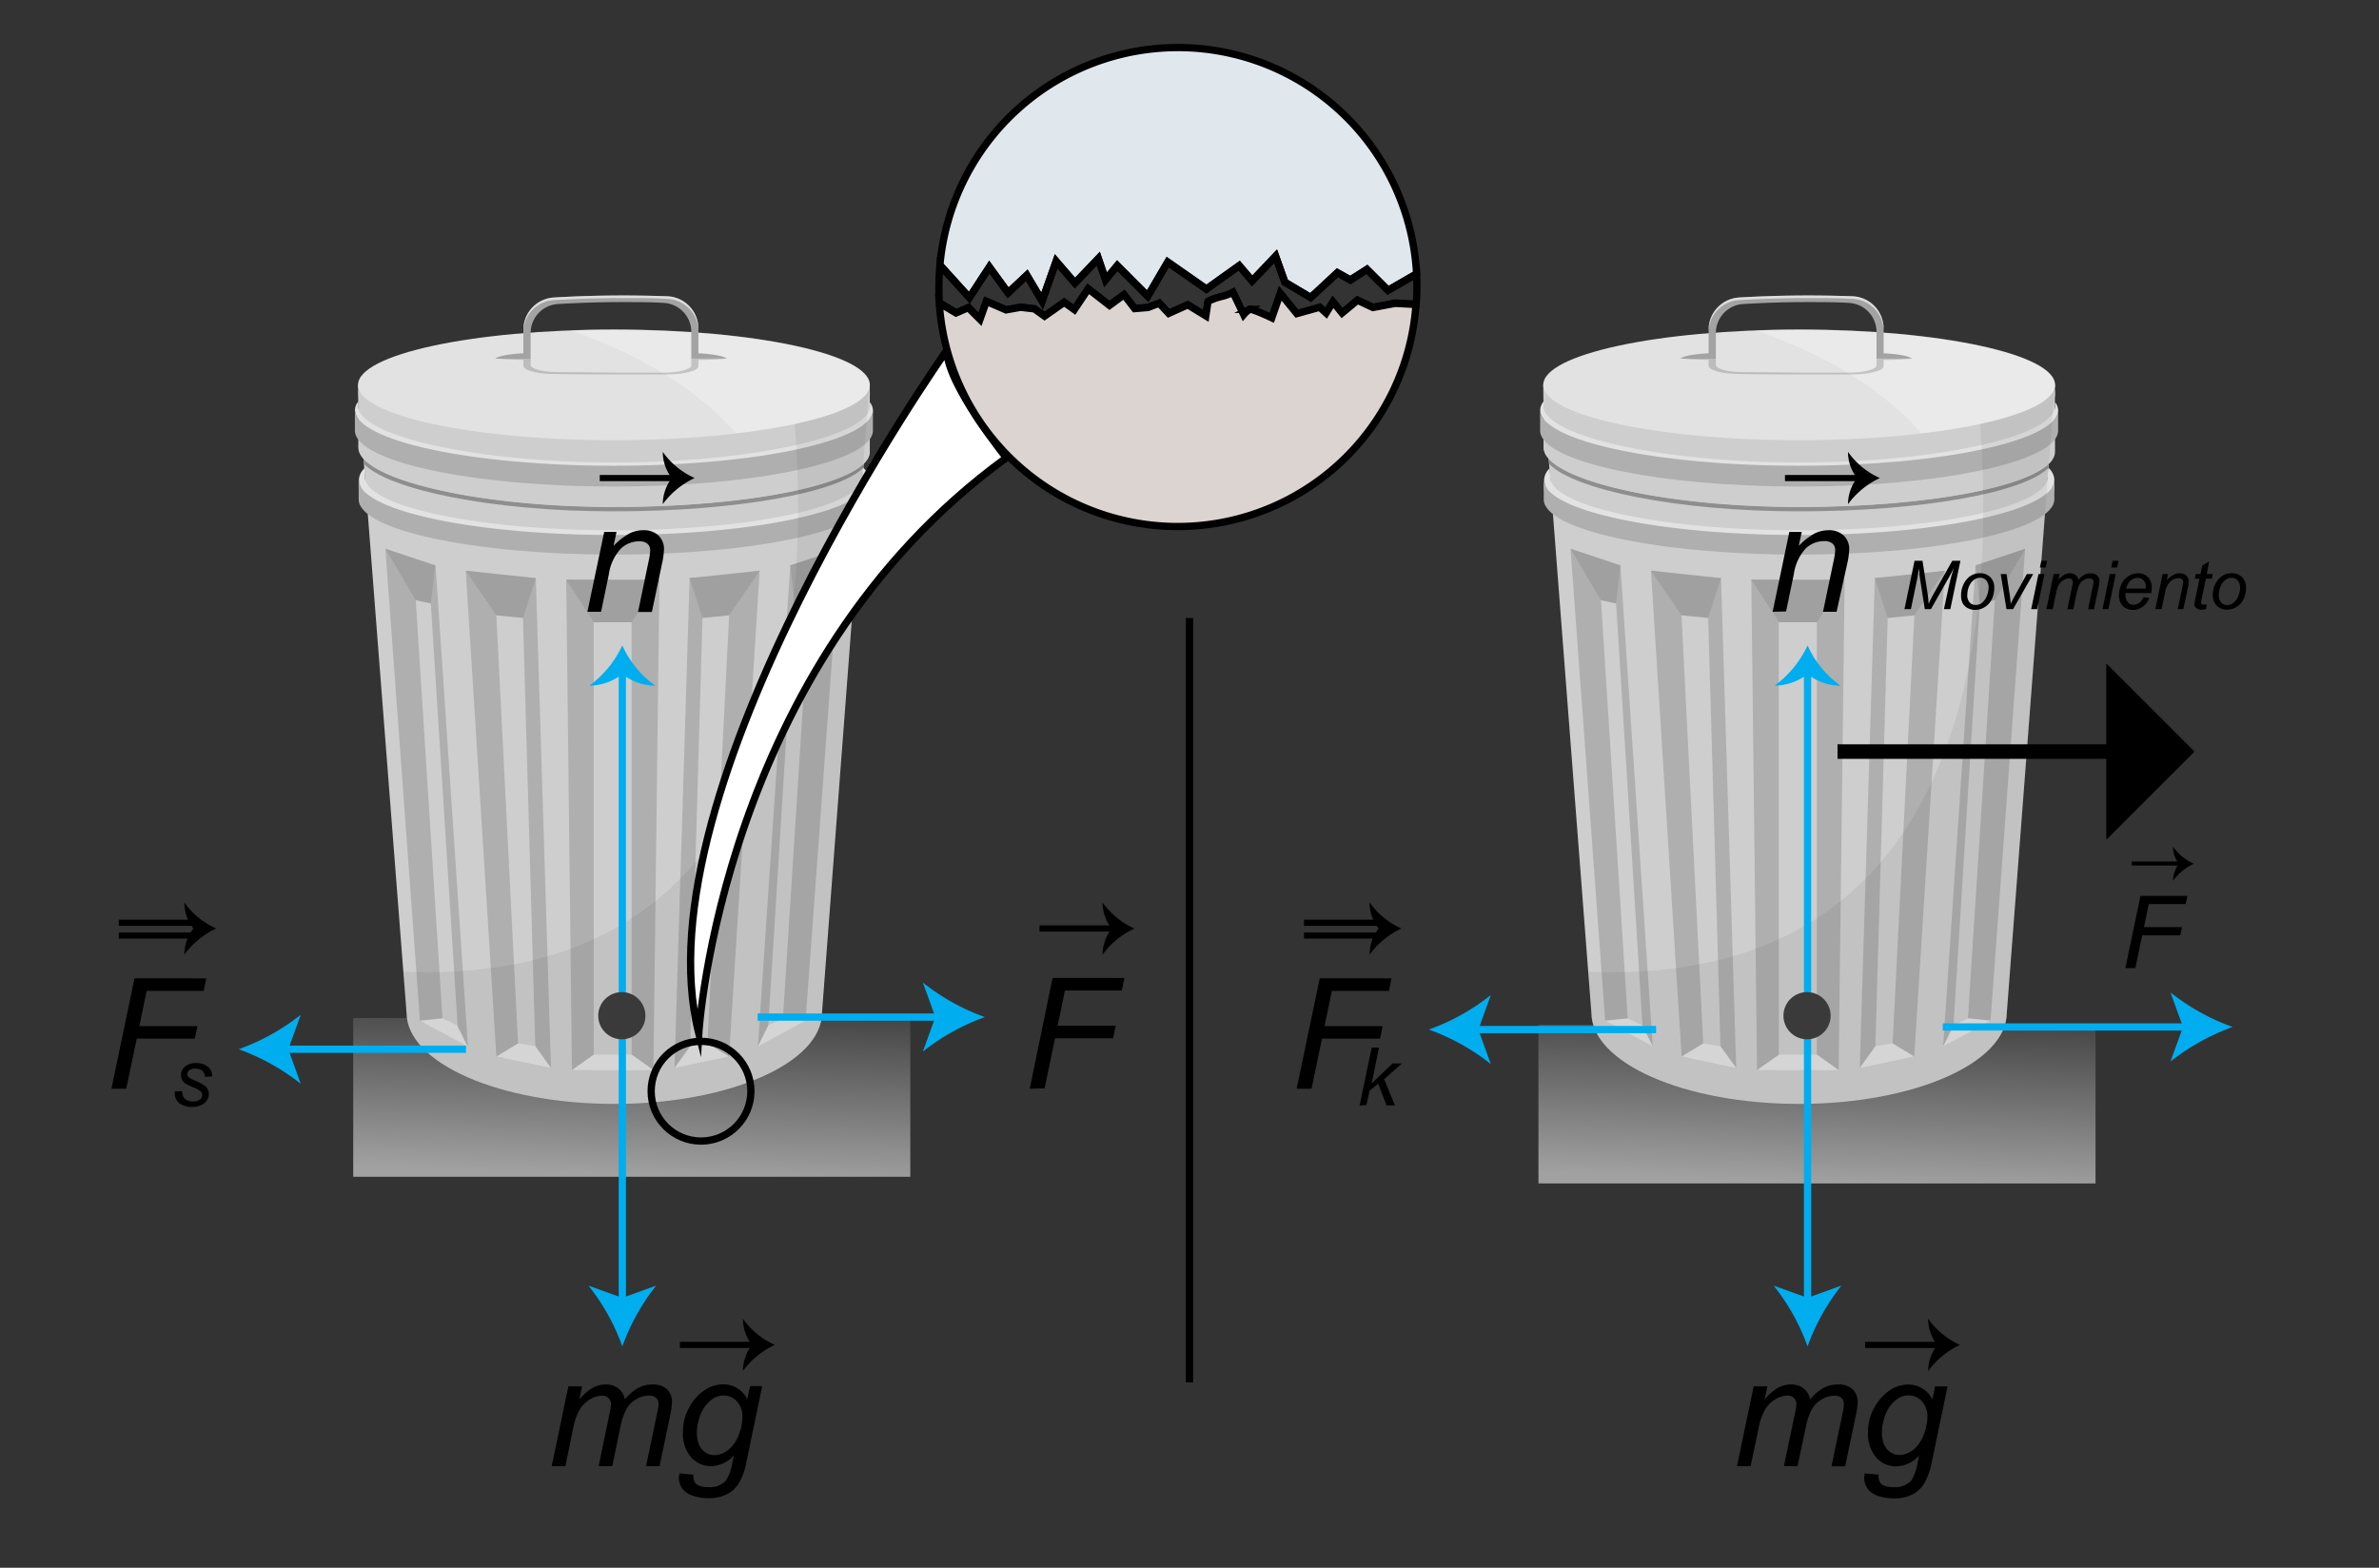 <svg id="Capa_1" data-name="Capa 1" xmlns="http://www.w3.org/2000/svg" xmlns:xlink="http://www.w3.org/1999/xlink" viewBox="0 0 327.72 216"><rect x="0" y="0" width="327.72" height="216" fill="#333333" stroke="none"/><defs><linearGradient id="Degradado_sin_nombre" x1="86.64" y1="161.92" x2="87.89" y2="127.4" gradientUnits="userSpaceOnUse"><stop offset="0" stop-color="#fff"/><stop offset="1"/></linearGradient><linearGradient id="Degradado_sin_nombre-2" x1="249.91" y1="162.84" x2="251.16" y2="128.31" xlink:href="#Degradado_sin_nombre"/></defs><rect x="48.66" y="140.26" width="76.74" height="21.87" style="opacity:0.54;fill:url(#Degradado_sin_nombre)"/><path d="M49.35,53.88,56,139.52c0,6.94,12.81,12.57,28.61,12.57s28.62-5.63,28.62-12.57l6.51-85.64Z" style="fill:#cecece"/><path d="M108.87,77.89l-4.46,66.26a4.67,4.67,0,0,1,1.31-1.06l4.08-65.4Z" style="fill:#afafaf"/><path d="M111.89,77.18l-4.13,64.63c1.3-.79,2-.6,3.21-1.19l4.76-65A28.66,28.66,0,0,1,111.89,77.18Z" style="fill:#afafaf"/><path d="M95,79.65l-2.08,67.49a8,8,0,0,1,2.09-.78l1.92-66.85Z" style="fill:#afafaf"/><path d="M104.65,78.63c-1.25.19-2.56.36-3.92.52l-3.38,66.59c1.08-.24,2.09.12,3.08-.18Z" style="fill:#afafaf"/><path d="M78,79.86l.79,67.57a12.08,12.08,0,0,1,3-.31V80C80.51,80,79.23,79.91,78,79.86Z" style="fill:#afafaf"/><path d="M90.84,79.87c-1.26,0-2.54.08-3.83.1v67.24a15.54,15.54,0,0,1,3,.24Z" style="fill:#afafaf"/><polygon points="92.92 147.13 100.43 145.56 97.45 143.76 95.08 144.14 92.92 147.13" style="fill:#e2e2e2"/><polygon points="104.41 144.16 105.83 141.28 107.86 140.3 110.97 140.62 104.41 144.16" style="fill:#e2e2e2"/><polygon points="78.77 147.43 81.81 145.29 87.01 145.29 90.04 147.45 78.77 147.43" style="fill:#e2e2e2"/><path d="M60,77.89l4.46,66.26a4.67,4.67,0,0,0-1.31-1.06L59,77.69Z" style="fill:#afafaf"/><path d="M56.92,77.18l4.13,64.63c-1.29-.79-2-.6-3.2-1.19l-4.76-65A28.49,28.49,0,0,0,56.92,77.18Z" style="fill:#afafaf"/><path d="M73.81,79.65l2.09,67.49a8,8,0,0,0-2.1-.78L71.88,79.51Z" style="fill:#afafaf"/><path d="M64.16,78.63c1.25.19,2.56.36,3.93.52l3.37,66.59c-1.08-.24-2.09.12-3.08-.18Z" style="fill:#afafaf"/><polygon points="75.9 147.13 68.38 145.56 71.36 143.76 73.74 144.14 75.9 147.13" style="fill:#e2e2e2"/><polygon points="64.41 144.16 62.98 141.28 60.95 140.3 57.85 140.62 64.41 144.16" style="fill:#e2e2e2"/><polygon points="95 79.65 96.77 85.14 100.44 84.78 104.65 78.63 95 79.65" style="fill:#a0a0a0"/><polygon points="108.87 77.89 109.46 83.14 111.54 82.7 115.73 75.6 108.87 77.89" style="fill:#a0a0a0"/><polygon points="77.98 79.86 81.81 85.73 87.01 85.73 90.83 79.87 77.98 79.86" style="fill:#a0a0a0"/><polygon points="73.81 79.65 72.05 85.14 68.37 84.78 64.16 78.63 73.81 79.65" style="fill:#a0a0a0"/><polygon points="59.95 77.89 59.36 83.14 57.27 82.7 53.09 75.6 59.95 77.89" style="fill:#a0a0a0"/><path d="M84.58,73.71c-19.42,0-35.17-3.4-35.17-7.59v1.07c0,4.19,15.74,7.6,35.17,7.6s35.17-3.41,35.17-7.6v-.91C119.34,70.4,103.75,73.71,84.58,73.71Z" style="fill:#a3cec6"/><path d="M119.75,66h0c0,4.2-15.75,7.6-35.17,7.6S49.41,70.16,49.41,66v2.81c0,4.2,15.74,7.6,35.17,7.6s35.17-3.4,35.17-7.6V66Z" style="fill:#afafaf"/><path d="M118.89,64.43l-.1,1.27h0a1.93,1.93,0,0,1,0,.24c-.58,4-15.75,7.12-34.2,7.12s-33.71-3.17-34.3-7.12a1.94,1.94,0,0,1,0-.24l-.09-1.17a2.29,2.29,0,0,0-.76,1.59,2.52,2.52,0,0,0,1,1.83c3.79,3.31,17.64,5.76,34.14,5.76s30.09-2.41,34-5.67a2.61,2.61,0,0,0,1.14-1.92A2.38,2.38,0,0,0,118.89,64.43Z" style="fill:#e2e2e2"/><path d="M99.87,150.93l-.84.19Z" style="fill:#789d97"/><path d="M99.92,150.91l0,0Z" style="fill:#a3cec6"/><polygon points="49.41 66.12 49.41 66.12 49.41 66.12 49.41 66.12" style="fill:#6e8e88"/><path d="M49.29,55.94a1.53,1.53,0,0,0,0,.3v-.56A2.28,2.28,0,0,0,49.29,55.94Z" style="fill:none"/><path d="M49.33,55.94a1.53,1.53,0,0,0,0,.3v-.56A2.28,2.28,0,0,0,49.33,55.94Z" style="fill:none"/><ellipse cx="84.62" cy="54.26" rx="35.21" ry="8.03" style="fill:#a3cec6"/><ellipse cx="84.62" cy="54.1" rx="34.05" ry="7.36" style="fill:#6e8e88"/><ellipse cx="84.62" cy="58.96" rx="25.6" ry="2.51" style="fill:#5c7772"/><path d="M118.79,65.7h0v.24A1.93,1.93,0,0,0,118.79,65.7Z" style="fill:none"/><path d="M50.28,65.94l0-.24A1.94,1.94,0,0,0,50.28,65.94Z" style="fill:none"/><path d="M119.78,56v0Z" style="fill:none"/><path d="M84.54,65c-16.66,0-31.16-2.78-34.81-6.22l.4,5.14c3.43,3.54,17.53,6.53,34.4,6.53s30.83-2.54,34.35-5.95l.43-5.65C115.63,62.31,101.16,65,84.54,65Z" style="fill:#8e8e8e"/><path d="M119.82,53H49.32l.09,8.27a1.64,1.64,0,0,0,0,.38c0,4.21,15.76,8.18,35.2,8.18s35.2-3.41,35.2-7.61h0Z" style="fill:#cecece"/><path d="M119.82,56v0Z" style="fill:none"/><path d="M84.57,64.41c-17.35,0-32.36-3-35.2-6.65l0,3.54a1.64,1.64,0,0,0,0,.38c0,4.21,15.76,8.18,35.2,8.18s35.25-3.41,35.25-7.61v-4.5C117.1,61.41,102,64.41,84.57,64.41Z" style="fill:#cecece"/><path d="M119.82,55.41V56c-.07,4.1-16.23,7.72-35.25,7.72-18.58,0-34.45-3.5-35.21-7.5v-.9a1.89,1.89,0,0,0-.46,1.18,2.06,2.06,0,0,0,.48,1.24c2.84,3.64,17.85,6.65,35.2,6.65s32.53-3,35.25-6.66a2,2,0,0,0,.43-1.18A1.94,1.94,0,0,0,119.82,55.41Z" style="fill:#e2e2e2"/><path d="M120.25,56.46h0c0,4.26-16,7.71-35.68,7.71s-35.68-3.45-35.68-7.71v2.86c0,4.25,16,7.71,35.68,7.71s35.68-3.46,35.68-7.71V56.46Z" style="fill:#afafaf"/><path d="M72.1,48.67c-1.24.07-3.26.25-3.87.73h.88a18.36,18.36,0,0,1,3-.37Z" style="fill:#5c7772"/><path d="M99.19,49.4h.89c-.61-.48-2.64-.66-3.87-.73V49A17.09,17.09,0,0,1,99.19,49.4Z" style="fill:#5c7772"/><polygon points="73.09 49.4 73.1 49.4 73.09 48.63 73.09 48.99 73.09 49.4" style="fill:#5c7772"/><polygon points="95.22 48.63 95.21 49.4 95.21 49.4 95.22 48.98 95.22 48.63" style="fill:#5c7772"/><path d="M109.08,53.88c2.75,26.21,2.16,82.24-53.56,80l.43,5.63c0,6.94,12.81,12.57,28.61,12.57s28.62-5.63,28.62-12.57l6.51-85.64Z" style="opacity:0.06"/><ellipse cx="84.57" cy="53.03" rx="35.25" ry="7.62" style="fill:#e2e2e2"/><path d="M119.82,53c0-4.21-15.78-7.62-35.25-7.62q-3.1,0-6.08.12c7.09,2.41,16.27,6.68,22.91,14.19C112.37,58.43,119.82,55.92,119.82,53Z" style="fill:#fff;opacity:0.28"/><path d="M96.21,48.67v-3.4a4.46,4.46,0,0,0-4.29-4.45c-2-.07-4-.11-6.07-.11-3.32,0-6.53.1-9.57.28a4.46,4.46,0,0,0-4.18,4.45v3.23c-1.24.07-3.26.25-3.87.73H73.1V45.89a4,4,0,0,1,3.74-4c2.82-.17,5.8-.27,8.88-.27,1.93,0,3.83,0,5.67.11a4,4,0,0,1,3.84,4V49.4h4.87C99.47,48.92,97.44,48.74,96.21,48.67Z" style="fill:#a3a3a3"/><path d="M76.28,41.35c3-.18,6.25-.28,9.57-.28,2.07,0,4.1,0,6.07.11a4.46,4.46,0,0,1,4.29,4.45v-.36a4.46,4.46,0,0,0-4.29-4.45c-2-.07-4-.11-6.07-.11-3.32,0-6.53.1-9.57.28a4.46,4.46,0,0,0-4.18,4.45v.36A4.45,4.45,0,0,1,76.28,41.35Z" style="fill:#fff;opacity:0.63"/><path d="M96.21,49.59v.86c0,.61-1.9,1.11-4.29,1.14l-6.07,0c-3.32,0-6.53,0-9.57-.07-2.35,0-4.18-.53-4.18-1.13v-.82a37.73,37.73,0,0,1-3.87-.19H73.1v.89c0,.54,1.64,1,3.74,1,2.82,0,5.8.07,8.88.07,1.93,0,3.83,0,5.67,0,2.14,0,3.84-.47,3.84-1V49.4h4.87A37.89,37.89,0,0,1,96.21,49.59Z" style="opacity:0.17"/><circle cx="96.57" cy="150.34" r="6.87" style="fill:none;stroke:#000;stroke-miterlimit:10"/><path d="M96.26,142.4s3-50.74,42.37-79.33c0,0-8.2-10.11-8.2-14.82C130.43,48.25,87.72,108.57,96.26,142.4Z" style="fill:#fff;stroke:#000;stroke-miterlimit:10"/><path d="M136.29,36.78l2.58,3.55,2.58-2.42,2.11,3.55L145.49,36,148.08,39l3.23-3.39,1,2.91,1.61-1.94,4.2,4.2,2.75-4.69,5.33,3.72,4.52-3.23,1.78,2.1,3.23-3.4L177,38.88l3.56,2.1,3.71-3.39,1.78,1,2.26-1.46L191.21,40l3.93-2.27a32.92,32.92,0,0,0-65.66-1.22L133.54,41Z" style="fill:#e1e8ed;stroke:#000;stroke-miterlimit:10"/><path d="M195.14,37.74,191.21,40,188.3,37.1,186,38.56l-1.78-1L180.55,41,177,38.88l-1.29-3.56-3.23,3.4-1.78-2.1-4.52,3.23-5.33-3.72-2.75,4.69-4.2-4.2-1.61,1.94-1-2.91L148.08,39,145.49,36l-1.93,5.49-2.11-3.55-2.58,2.42-2.58-3.55L133.54,41l-4.06-4.46c-.09,1-.14,2-.14,3,0,.73,0,1.46.08,2.18l2.31,1.37,1.69-.73L135,44l.88-2.49,2.71,1.17,2-.36,1.91.22,1.39,1,2.71-1.9,1.4,1,1.9-2.86,2.93,2.28,2-1.47,1.47,1.91,1.83-.15,1.54-.59,1.32,1.4L163.62,42l2.49,1.54.3-2a9,9,0,0,1,1.83-.66,6.91,6.91,0,0,0,1.61-.59l1.47,3.08a4.41,4.41,0,0,1,.8-.73c.3-.15,3.08,1.17,3.08,1.17l1.17-3.37,2.28,2.79,3.15-.88.88.8.95-1.54,1.25,1.54L187,41.34l2.13,1,3.08-.59,2.88.15c.06-.79.1-1.58.1-2.38C195.19,38.94,195.17,38.34,195.14,37.74Z" style="fill:none;stroke:#000;stroke-miterlimit:10"/><path d="M189.13,42.37l-2.13-1-2.12,1.76-1.25-1.54-.95,1.54-.88-.8-3.15.88-2.28-2.79-1.17,3.37s-2.78-1.32-3.08-1.17a4.41,4.41,0,0,0-.8.73l-1.47-3.08a6.91,6.91,0,0,1-1.61.59,9,9,0,0,0-1.83.66l-.3,2L163.62,42,161,43.18l-1.32-1.4-1.54.59-1.83.15-1.47-1.91-2,1.47-2.93-2.28L148,42.66l-1.4-1-2.71,1.9-1.39-1-1.91-.22-2,.36-2.71-1.17L135,44l-1.61-1.61-1.69.73-2.31-1.37a32.91,32.91,0,0,0,65.67.2l-2.88-.15Z" style="fill:#dbd4d1;stroke:#000;stroke-miterlimit:10"/><line x1="85.73" y1="92.48" x2="85.73" y2="179.59" style="fill:none;stroke:#00aeef;stroke-miterlimit:10"/><path d="M85.73,92.88a7.36,7.36,0,0,0,4.55,1.59,13.6,13.6,0,0,1-4.55-5.55,14.44,14.44,0,0,1-4.54,5.55A7.65,7.65,0,0,0,85.73,92.88Z" style="fill:#00aeef"/><path d="M85.73,185.5a29.46,29.46,0,0,0-4.66-8.37l4.66,1.68,4.66-1.68A29.7,29.7,0,0,0,85.73,185.5Z" style="fill:#00aeef"/><line x1="104.37" y1="140.13" x2="129.64" y2="140.13" style="fill:none;stroke:#00aeef;stroke-miterlimit:10"/><path d="M135.67,140.13a30.12,30.12,0,0,0-8.54,4.75l1.72-4.75-1.72-4.76A29.91,29.91,0,0,0,135.67,140.13Z" style="fill:#00aeef"/><line x1="64.19" y1="144.56" x2="38.91" y2="144.56" style="fill:none;stroke:#00aeef;stroke-miterlimit:10"/><path d="M32.88,144.56a30.31,30.31,0,0,0,8.55-4.75l-1.72,4.75,1.72,4.76A30.34,30.34,0,0,0,32.88,144.56Z" style="fill:#00aeef"/><circle cx="85.66" cy="139.94" r="3.25" style="fill:#3a3a3a"/><rect x="143.2" y="127.5" width="10.25" height="0.85"/><path d="M153.14,127.93a5.84,5.84,0,0,1-1.26-3.6,10.88,10.88,0,0,0,4.4,3.6,11.29,11.29,0,0,0-4.4,3.6A6,6,0,0,1,153.14,127.93Z"/><path d="M141.85,150,145,134.74h9.9l-.37,1.73H146.7l-1,4.85h8l-.36,1.73h-8l-1.44,6.9Z"/><rect x="16.36" y="128.47" width="10.25" height="0.85"/><rect x="16.36" y="126.71" width="10.25" height="0.85"/><path d="M26.64,127.93a5.83,5.83,0,0,1-1.25-3.6,10.85,10.85,0,0,0,4.39,3.6,11.34,11.34,0,0,0-4.39,3.6A6,6,0,0,1,26.64,127.93Z"/><path d="M15.35,150l3.18-15.21h9.89l-.36,1.73H20.2l-1,4.85h8l-.36,1.73h-8L17.39,150Z"/><rect x="82.62" y="65.44" width="10.25" height="0.85"/><path d="M92.55,65.86a5.81,5.81,0,0,1-1.25-3.6,10.69,10.69,0,0,0,4.39,3.6,11.51,11.51,0,0,0-4.39,3.6A6,6,0,0,1,92.55,65.86Z"/><path d="M80.92,84.29l2.31-11h1.7l-.41,1.92a9.32,9.32,0,0,1,2.08-1.65,4.16,4.16,0,0,1,2-.51,2.94,2.94,0,0,1,2.1.72,2.56,2.56,0,0,1,.77,1.94,10.81,10.81,0,0,1-.27,1.93l-1.4,6.68H87.89l1.46-7a8.59,8.59,0,0,0,.22-1.5,1.17,1.17,0,0,0-.38-.9,1.63,1.63,0,0,0-1.1-.34,3.68,3.68,0,0,0-2.56,1,6.54,6.54,0,0,0-1.66,3.56L82.8,84.29Z"/><rect x="93.66" y="184.87" width="10.25" height="0.85"/><path d="M103.59,185.29a5.85,5.85,0,0,1-1.25-3.6,10.69,10.69,0,0,0,4.39,3.6,11.45,11.45,0,0,0-4.39,3.61A6.09,6.09,0,0,1,103.59,185.29Z"/><path d="M76,202l2.3-11h1.88l-.38,1.81a7.63,7.63,0,0,1,1.87-1.62,3.79,3.79,0,0,1,1.79-.44,2.7,2.7,0,0,1,1.72.54,2.63,2.63,0,0,1,.91,1.52,6.13,6.13,0,0,1,1.77-1.55,4,4,0,0,1,1.95-.51,2.89,2.89,0,0,1,2.07.65,2.42,2.42,0,0,1,.69,1.84,10.36,10.36,0,0,1-.23,1.68L90.86,202H89l1.52-7.29a7,7,0,0,0,.2-1.27,1.11,1.11,0,0,0-.35-.86,1.42,1.42,0,0,0-1-.31,3.43,3.43,0,0,0-1.72.51,3.69,3.69,0,0,0-1.35,1.34,9.18,9.18,0,0,0-.85,2.53L84.35,202H82.47L84,194.58a6.14,6.14,0,0,0,.17-1.08,1.18,1.18,0,0,0-.34-.87,1.17,1.17,0,0,0-.88-.34,3.32,3.32,0,0,0-1.67.51,4,4,0,0,0-1.43,1.42,8.21,8.21,0,0,0-.9,2.59L77.89,202Z"/><path d="M93.62,203l1.9.17a2,2,0,0,0,.16,1,1.15,1.15,0,0,0,.56.5,3.3,3.3,0,0,0,1.32.22A3.05,3.05,0,0,0,100,204a6.83,6.83,0,0,0,.9-2.57l.19-.9A4.38,4.38,0,0,1,98,202a3.66,3.66,0,0,1-2.8-1.23,5,5,0,0,1-1.12-3.48,6.71,6.71,0,0,1,.89-3.42,6.57,6.57,0,0,1,2.11-2.35,4.56,4.56,0,0,1,2.52-.79,3.65,3.65,0,0,1,3.34,2.05l.38-1.8H105l-2.22,10.64a8.67,8.67,0,0,1-1,2.73,4,4,0,0,1-1.64,1.52,5.28,5.28,0,0,1-2.44.54,6.76,6.76,0,0,1-2.28-.34,2.9,2.9,0,0,1-1.44-1,2.58,2.58,0,0,1-.47-1.51A3.75,3.75,0,0,1,93.62,203ZM96,197.14a4.88,4.88,0,0,0,.22,1.7,2.58,2.58,0,0,0,.88,1.22,2.14,2.14,0,0,0,1.29.42,3.15,3.15,0,0,0,1.83-.64,4.6,4.6,0,0,0,1.48-2,6.76,6.76,0,0,0,.57-2.6,3,3,0,0,0-.75-2.16,2.47,2.47,0,0,0-1.87-.81,2.7,2.7,0,0,0-1.33.37,4,4,0,0,0-1.2,1.12,5.35,5.35,0,0,0-.84,1.8A6.61,6.61,0,0,0,96,197.14Z"/><path d="M24.1,150.35l1,0a1.74,1.74,0,0,0,.14.72,1,1,0,0,0,.48.49,1.73,1.73,0,0,0,.81.19,1.55,1.55,0,0,0,1-.26.78.78,0,0,0,.33-.62.73.73,0,0,0-.2-.48,3,3,0,0,0-1-.56c-.52-.23-.85-.38-1-.47a1.61,1.61,0,0,1-.54-.53,1.23,1.23,0,0,1-.19-.69,1.54,1.54,0,0,1,.54-1.18,2.25,2.25,0,0,1,1.53-.49,2.4,2.4,0,0,1,1.65.51,1.71,1.71,0,0,1,.59,1.32l-1,.07a1.1,1.1,0,0,0-.37-.83,1.46,1.46,0,0,0-1-.31,1.21,1.21,0,0,0-.8.24.64.64,0,0,0-.28.5.6.6,0,0,0,.24.48,3.92,3.92,0,0,0,.85.44,5.35,5.35,0,0,1,1.42.77,1.48,1.48,0,0,1,.47,1.1,1.59,1.59,0,0,1-.26.84,1.8,1.8,0,0,1-.81.66,3,3,0,0,1-1.27.25,2.9,2.9,0,0,1-1.71-.5A1.75,1.75,0,0,1,24.1,150.35Z"/><rect x="211.93" y="141.18" width="76.74" height="21.87" style="opacity:0.54;fill:url(#Degradado_sin_nombre-2)"/><path d="M212.62,53.88l6.6,85.64c0,6.94,12.81,12.57,28.61,12.57s28.62-5.63,28.62-12.57L283,53.88Z" style="fill:#cecece"/><path d="M272.14,77.89l-4.46,66.26a4.53,4.53,0,0,1,1.31-1.06l4.08-65.4Z" style="fill:#afafaf"/><path d="M275.16,77.18,271,141.81c1.3-.79,2-.6,3.21-1.19l4.76-65A29.22,29.22,0,0,1,275.16,77.18Z" style="fill:#afafaf"/><path d="M258.27,79.65l-2.08,67.49a8,8,0,0,1,2.09-.78l1.92-66.85Z" style="fill:#afafaf"/><path d="M267.92,78.63c-1.25.19-2.56.36-3.92.52l-3.38,66.59c1.08-.24,2.09.12,3.08-.18Z" style="fill:#afafaf"/><path d="M241.25,79.86l.79,67.57a12.08,12.08,0,0,1,3-.31V80C243.78,80,242.5,79.91,241.25,79.86Z" style="fill:#afafaf"/><path d="M254.11,79.87c-1.26,0-2.54.08-3.83.1v67.24a15.6,15.6,0,0,1,3,.24Z" style="fill:#afafaf"/><polygon points="256.19 147.13 263.7 145.56 260.72 143.76 258.35 144.14 256.19 147.13" style="fill:#e2e2e2"/><polygon points="267.68 144.16 269.1 141.28 271.13 140.3 274.24 140.62 267.68 144.16" style="fill:#e2e2e2"/><polygon points="242.04 147.43 245.08 145.29 250.28 145.29 253.31 147.45 242.04 147.43" style="fill:#e2e2e2"/><path d="M223.22,77.89l4.45,66.26a4.63,4.63,0,0,0-1.3-1.06l-4.08-65.4Z" style="fill:#afafaf"/><path d="M220.19,77.18l4.13,64.63c-1.29-.79-2-.6-3.2-1.19l-4.77-65A29.22,29.22,0,0,0,220.19,77.18Z" style="fill:#afafaf"/><path d="M237.08,79.65l2.09,67.49a8,8,0,0,0-2.1-.78l-1.92-66.85Z" style="fill:#afafaf"/><path d="M227.43,78.63c1.25.19,2.56.36,3.92.52l3.38,66.59c-1.08-.24-2.09.12-3.08-.18Z" style="fill:#afafaf"/><polygon points="239.17 147.13 231.65 145.56 234.63 143.76 237 144.14 239.17 147.13" style="fill:#e2e2e2"/><polygon points="227.68 144.16 226.25 141.28 224.22 140.3 221.12 140.62 227.68 144.16" style="fill:#e2e2e2"/><polygon points="258.27 79.65 260.04 85.14 263.71 84.78 267.92 78.63 258.27 79.65" style="fill:#a0a0a0"/><polygon points="272.14 77.89 272.73 83.14 274.81 82.7 279 75.6 272.14 77.89" style="fill:#a0a0a0"/><polygon points="241.25 79.86 245.08 85.73 250.28 85.73 254.1 79.87 241.25 79.86" style="fill:#a0a0a0"/><polygon points="237.08 79.65 235.31 85.14 231.64 84.78 227.43 78.63 237.08 79.65" style="fill:#a0a0a0"/><polygon points="223.22 77.89 222.63 83.14 220.54 82.7 216.35 75.6 223.22 77.89" style="fill:#a0a0a0"/><path d="M247.85,73.71c-19.42,0-35.17-3.4-35.17-7.59v1.07c0,4.19,15.74,7.6,35.17,7.6S283,71.38,283,67.19v-.91C282.61,70.4,267,73.71,247.85,73.71Z" style="fill:#a3cec6"/><path d="M283,66h0c0,4.2-15.75,7.6-35.17,7.6s-35.17-3.4-35.17-7.6v2.81c0,4.2,15.74,7.6,35.17,7.6S283,73,283,68.77V66Z" style="fill:#afafaf"/><path d="M282.16,64.43l-.1,1.27h0a1.93,1.93,0,0,1,0,.24c-.58,4-15.75,7.12-34.2,7.12s-33.71-3.17-34.3-7.12a1.94,1.94,0,0,1,0-.24l-.09-1.17a2.29,2.29,0,0,0-.76,1.59,2.52,2.52,0,0,0,1,1.83c3.79,3.31,17.64,5.76,34.14,5.76,16.35,0,30.09-2.41,34-5.67A2.61,2.61,0,0,0,283,66.12,2.38,2.38,0,0,0,282.16,64.43Z" style="fill:#e2e2e2"/><path d="M263.14,150.93l-.84.19Z" style="fill:#789d97"/><path d="M263.19,150.91l-.05,0Z" style="fill:#a3cec6"/><polygon points="212.68 66.12 212.68 66.12 212.68 66.12 212.68 66.12" style="fill:#6e8e88"/><path d="M212.56,55.94a1.53,1.53,0,0,0,0,.3v-.56A2.28,2.28,0,0,0,212.56,55.94Z" style="fill:none"/><path d="M212.6,55.94a1.53,1.53,0,0,0,0,.3v-.56A2.28,2.28,0,0,0,212.6,55.94Z" style="fill:none"/><ellipse cx="247.89" cy="54.26" rx="35.21" ry="8.03" style="fill:#a3cec6"/><ellipse cx="247.89" cy="54.1" rx="34.05" ry="7.36" style="fill:#6e8e88"/><ellipse cx="247.89" cy="58.96" rx="25.6" ry="2.51" style="fill:#5c7772"/><path d="M282.06,65.7h0v.24A1.93,1.93,0,0,0,282.06,65.7Z" style="fill:none"/><path d="M213.55,65.94l0-.24A1.94,1.94,0,0,0,213.55,65.94Z" style="fill:none"/><path d="M283.05,56v0Z" style="fill:none"/><path d="M247.81,65c-16.66,0-31.17-2.78-34.81-6.22l.4,5.14c3.43,3.54,17.53,6.53,34.4,6.53s30.83-2.54,34.35-5.95l.43-5.65C278.9,62.31,264.43,65,247.81,65Z" style="fill:#8e8e8e"/><path d="M283.09,53h-70.5l.09,8.27a1.64,1.64,0,0,0,0,.38c0,4.21,15.76,8.18,35.2,8.18S283,66.45,283,62.25h0Z" style="fill:#cecece"/><path d="M283.09,56v0Z" style="fill:none"/><path d="M247.84,64.41c-17.35,0-32.36-3-35.2-6.65l0,3.54a1.64,1.64,0,0,0,0,.38c0,4.21,15.76,8.18,35.2,8.18s35.25-3.41,35.25-7.61v-4.5C280.37,61.41,265.29,64.41,247.84,64.41Z" style="fill:#cecece"/><path d="M283.09,55.41V56c-.07,4.1-16.23,7.72-35.25,7.72-18.58,0-34.45-3.5-35.21-7.5v-.9a1.89,1.89,0,0,0-.46,1.18,2.06,2.06,0,0,0,.48,1.24c2.84,3.64,17.85,6.65,35.2,6.65s32.53-3,35.25-6.66a2,2,0,0,0,.43-1.18A1.94,1.94,0,0,0,283.09,55.41Z" style="fill:#e2e2e2"/><path d="M283.52,56.46h0c0,4.26-16,7.71-35.68,7.71s-35.68-3.45-35.68-7.71v2.86c0,4.25,16,7.71,35.68,7.71s35.68-3.46,35.68-7.71V56.46Z" style="fill:#afafaf"/><path d="M235.37,48.67c-1.24.07-3.26.25-3.88.73h.89a18.36,18.36,0,0,1,3-.37Z" style="fill:#5c7772"/><path d="M262.46,49.4h.89c-.61-.48-2.64-.66-3.87-.73V49A17.09,17.09,0,0,1,262.46,49.4Z" style="fill:#5c7772"/><polygon points="236.36 49.4 236.37 49.4 236.36 48.63 236.36 48.99 236.36 49.4" style="fill:#5c7772"/><polygon points="258.49 48.63 258.48 49.4 258.48 49.4 258.49 48.98 258.49 48.63" style="fill:#5c7772"/><path d="M272.35,53.88c2.75,26.21,2.16,82.24-53.56,80l.43,5.63c0,6.94,12.81,12.57,28.61,12.57s28.62-5.63,28.62-12.57L283,53.88Z" style="opacity:0.06"/><ellipse cx="247.84" cy="53.03" rx="35.25" ry="7.62" style="fill:#e2e2e2"/><path d="M283.09,53c0-4.21-15.79-7.62-35.25-7.62q-3.1,0-6.08.12c7.09,2.41,16.27,6.68,22.91,14.19C275.64,58.43,283.09,55.92,283.09,53Z" style="fill:#fff;opacity:0.28"/><path d="M259.48,48.67v-3.4a4.46,4.46,0,0,0-4.29-4.45c-2-.07-4-.11-6.07-.11-3.32,0-6.53.1-9.57.28a4.46,4.46,0,0,0-4.18,4.45v3.23c-1.24.07-3.26.25-3.88.73h4.88V45.89a4,4,0,0,1,3.74-4c2.82-.17,5.8-.27,8.88-.27,1.93,0,3.83,0,5.67.11a4,4,0,0,1,3.84,4V49.4h4.87C262.74,48.92,260.71,48.74,259.48,48.67Z" style="fill:#a3a3a3"/><path d="M239.55,41.35c3-.18,6.25-.28,9.57-.28,2.07,0,4.1,0,6.07.11a4.46,4.46,0,0,1,4.29,4.45v-.36a4.46,4.46,0,0,0-4.29-4.45c-2-.07-4-.11-6.07-.11-3.32,0-6.53.1-9.57.28a4.46,4.46,0,0,0-4.18,4.45v.36A4.45,4.45,0,0,1,239.55,41.35Z" style="fill:#fff;opacity:0.63"/><path d="M259.48,49.59v.86c0,.61-1.9,1.11-4.29,1.14l-6.07,0c-3.32,0-6.53,0-9.57-.07-2.35,0-4.18-.53-4.18-1.13v-.82a38.11,38.11,0,0,1-3.88-.19h4.88v.89c0,.54,1.64,1,3.74,1,2.82,0,5.8.07,8.88.07,1.93,0,3.83,0,5.67,0,2.14,0,3.84-.47,3.84-1V49.4h4.87A37.89,37.89,0,0,1,259.48,49.59Z" style="opacity:0.17"/><line x1="249" y1="92.48" x2="249" y2="179.59" style="fill:none;stroke:#00aeef;stroke-miterlimit:10"/><path d="M249,92.88a7.36,7.36,0,0,0,4.55,1.59A13.6,13.6,0,0,1,249,88.92a14.44,14.44,0,0,1-4.54,5.55A7.65,7.65,0,0,0,249,92.88Z" style="fill:#00aeef"/><path d="M249,185.5a29.46,29.46,0,0,0-4.66-8.37l4.66,1.68,4.66-1.68A29.7,29.7,0,0,0,249,185.5Z" style="fill:#00aeef"/><line x1="267.63" y1="141.49" x2="301.52" y2="141.49" style="fill:none;stroke:#00aeef;stroke-miterlimit:10"/><path d="M307.55,141.49a30.59,30.59,0,0,0-8.55,4.76l1.72-4.76L299,136.74A30.31,30.31,0,0,0,307.55,141.49Z" style="fill:#00aeef"/><line x1="228.13" y1="141.85" x2="202.86" y2="141.85" style="fill:none;stroke:#00aeef;stroke-miterlimit:10"/><path d="M196.83,141.85a29.91,29.91,0,0,0,8.54-4.76l-1.72,4.76,1.72,4.75A30.12,30.12,0,0,0,196.83,141.85Z" style="fill:#00aeef"/><circle cx="248.93" cy="139.94" r="3.25" style="fill:#3a3a3a"/><rect x="293.67" y="118.69" width="6.71" height="0.56"/><path d="M300.16,119a3.81,3.81,0,0,1-.82-2.35,7,7,0,0,0,2.88,2.35,7.48,7.48,0,0,0-2.88,2.36A4,4,0,0,1,300.16,119Z"/><path d="M292.78,133.38l2.08-9.95h6.47l-.24,1.13H296l-.66,3.17h5.24l-.24,1.14h-5.24l-.94,4.51Z"/><rect x="179.63" y="128.47" width="10.25" height="0.85"/><rect x="179.63" y="126.71" width="10.25" height="0.85"/><path d="M189.91,127.93a5.83,5.83,0,0,1-1.25-3.6,10.85,10.85,0,0,0,4.39,3.6,11.34,11.34,0,0,0-4.39,3.6A6,6,0,0,1,189.91,127.93Z"/><path d="M178.62,150l3.18-15.21h9.89l-.36,1.73h-7.86l-1,4.85h8l-.36,1.73h-8l-1.44,6.9Z"/><rect x="245.89" y="65.44" width="10.25" height="0.85"/><path d="M255.82,65.86a5.81,5.81,0,0,1-1.25-3.6,10.69,10.69,0,0,0,4.39,3.6,11.51,11.51,0,0,0-4.39,3.6A6,6,0,0,1,255.82,65.86Z"/><path d="M244.19,84.29l2.3-11h1.71l-.41,1.92a9.32,9.32,0,0,1,2.08-1.65,4.16,4.16,0,0,1,2-.51,2.94,2.94,0,0,1,2.1.72,2.56,2.56,0,0,1,.77,1.94,10.81,10.81,0,0,1-.27,1.93L253,84.29h-1.87l1.46-7a8.59,8.59,0,0,0,.22-1.5,1.17,1.17,0,0,0-.38-.9,1.63,1.63,0,0,0-1.1-.34,3.7,3.7,0,0,0-2.57,1,6.61,6.61,0,0,0-1.65,3.56l-1.07,5.13Z"/><rect x="256.93" y="184.87" width="10.25" height="0.85"/><path d="M266.86,185.29a5.85,5.85,0,0,1-1.25-3.6,10.69,10.69,0,0,0,4.39,3.6,11.45,11.45,0,0,0-4.39,3.61A6.09,6.09,0,0,1,266.86,185.29Z"/><path d="M239.28,202l2.3-11h1.88l-.38,1.81a7.63,7.63,0,0,1,1.87-1.62,3.79,3.79,0,0,1,1.79-.44,2.7,2.7,0,0,1,1.72.54,2.63,2.63,0,0,1,.91,1.52,6.13,6.13,0,0,1,1.77-1.55,4,4,0,0,1,2-.51,2.89,2.89,0,0,1,2.07.65,2.42,2.42,0,0,1,.69,1.84,10.36,10.36,0,0,1-.23,1.68l-1.49,7.1h-1.88l1.52-7.29a6.74,6.74,0,0,0,.19-1.27,1.11,1.11,0,0,0-.34-.86,1.42,1.42,0,0,0-1-.31,3.43,3.43,0,0,0-1.72.51,3.69,3.69,0,0,0-1.35,1.34,9.18,9.18,0,0,0-.85,2.53L247.62,202h-1.88l1.56-7.44a6.14,6.14,0,0,0,.17-1.08,1.18,1.18,0,0,0-.34-.87,1.17,1.17,0,0,0-.88-.34,3.32,3.32,0,0,0-1.67.51,4,4,0,0,0-1.43,1.42,8.21,8.21,0,0,0-.9,2.59L241.16,202Z"/><path d="M256.89,203l1.9.17a2,2,0,0,0,.16,1,1.15,1.15,0,0,0,.56.5,3.3,3.3,0,0,0,1.32.22,3.05,3.05,0,0,0,2.45-.88,6.83,6.83,0,0,0,.9-2.57l.19-.9a4.38,4.38,0,0,1-3.12,1.49,3.65,3.65,0,0,1-2.8-1.23,5,5,0,0,1-1.12-3.48,6.71,6.71,0,0,1,.89-3.42,6.57,6.57,0,0,1,2.11-2.35,4.56,4.56,0,0,1,2.52-.79,3.65,3.65,0,0,1,3.34,2.05l.38-1.8h1.72l-2.22,10.64a8.93,8.93,0,0,1-1,2.73,4,4,0,0,1-1.64,1.52,5.28,5.28,0,0,1-2.44.54,6.82,6.82,0,0,1-2.29-.34,2.91,2.91,0,0,1-1.43-1,2.58,2.58,0,0,1-.47-1.51A3.75,3.75,0,0,1,256.89,203Zm2.35-5.88a4.88,4.88,0,0,0,.22,1.7,2.58,2.58,0,0,0,.88,1.22,2.13,2.13,0,0,0,1.28.42,3.16,3.16,0,0,0,1.84-.64,4.6,4.6,0,0,0,1.48-2,6.76,6.76,0,0,0,.57-2.6,3,3,0,0,0-.76-2.16,2.43,2.43,0,0,0-1.86-.81,2.7,2.7,0,0,0-1.33.37,4,4,0,0,0-1.2,1.12,5.35,5.35,0,0,0-.84,1.8A6.61,6.61,0,0,0,259.24,197.14Z"/><path d="M187.29,152.33l1.67-8h1l-1,4.94,2.87-2.75h1.3l-2.46,2.16,1.49,3.62H191l-1.15-3-1.19,1-.41,1.93Z"/><line x1="163.86" y1="85.15" x2="163.86" y2="190.45" style="fill:none;stroke:#000;stroke-miterlimit:10"/><line x1="253.13" y1="103.55" x2="291.78" y2="103.55" style="fill:none;stroke:#000;stroke-miterlimit:10;stroke-width:2px"/><polygon points="290.15 91.4 290.15 115.7 302.3 103.55 290.15 91.4"/><path d="M262.35,83.92l1.39-6.66h1.09l.68,4.32a16.13,16.13,0,0,1,.17,1.63,15.09,15.09,0,0,1,.93-1.82l2.33-4.13h1.12l-1.39,6.66h-.88l.7-3.24a25.93,25.93,0,0,1,.69-2.52,15.44,15.44,0,0,1-.71,1.4L266,83.92h-.85l-.67-4.27c-.06-.39-.11-.85-.14-1.37-.07.58-.15,1-.22,1.39l-.88,4.25Z"/><path d="M270.15,82.09a3.4,3.4,0,0,1,.83-2.34,2.31,2.31,0,0,1,1.8-.77,1.91,1.91,0,0,1,1.41.55,2,2,0,0,1,.53,1.47,3.65,3.65,0,0,1-.33,1.55,2.59,2.59,0,0,1-1,1.1,2.49,2.49,0,0,1-1.31.38,2.19,2.19,0,0,1-1-.24,1.67,1.67,0,0,1-.71-.68A2.13,2.13,0,0,1,270.15,82.09ZM271,82a1.45,1.45,0,0,0,.33,1,1.07,1.07,0,0,0,.83.35,1.34,1.34,0,0,0,.52-.1,1.41,1.41,0,0,0,.49-.33,2.67,2.67,0,0,0,.38-.49,3.71,3.71,0,0,0,.25-.61,3,3,0,0,0,.14-.86,1.46,1.46,0,0,0-.33-1,1.08,1.08,0,0,0-.83-.36,1.29,1.29,0,0,0-.7.19,1.81,1.81,0,0,0-.58.53,2.52,2.52,0,0,0-.38.83A3.39,3.39,0,0,0,271,82Z"/><path d="M276.4,83.92l-.79-4.83h.8l.41,2.66c.05.29.11.77.17,1.43.16-.35.36-.74.61-1.18l1.61-2.91h.87l-2.77,4.83Z"/><path d="M279.81,83.92l1-4.83h.82l-1,4.83Zm1.2-5.73.19-.93H282l-.19.93Z"/><path d="M281.9,83.92l1-4.83h.82l-.16.8a3.25,3.25,0,0,1,.82-.71,1.62,1.62,0,0,1,.78-.2,1.16,1.16,0,0,1,.75.24,1.07,1.07,0,0,1,.4.67,2.84,2.84,0,0,1,.78-.68A1.72,1.72,0,0,1,288,79a1.27,1.27,0,0,1,.91.29,1.06,1.06,0,0,1,.3.81,4.1,4.1,0,0,1-.1.73l-.65,3.11h-.82l.66-3.19a2.9,2.9,0,0,0,.09-.56.47.47,0,0,0-.15-.37.62.62,0,0,0-.43-.14,1.51,1.51,0,0,0-.75.23,1.56,1.56,0,0,0-.59.58,4,4,0,0,0-.37,1.11l-.49,2.34h-.82l.68-3.26a2.38,2.38,0,0,0,.07-.47.49.49,0,0,0-.15-.38.5.5,0,0,0-.38-.15,1.48,1.48,0,0,0-.74.23,1.68,1.68,0,0,0-.62.62,3.83,3.83,0,0,0-.4,1.13l-.47,2.28Z"/><path d="M289.63,83.92l1-4.83h.82l-1,4.83Zm1.2-5.73.2-.93h.82l-.2.93Z"/><path d="M295.28,82.28l.8.08a2.42,2.42,0,0,1-.79,1.13,2.2,2.2,0,0,1-1.48.54,2,2,0,0,1-1-.25,1.58,1.58,0,0,1-.68-.72,2.31,2.31,0,0,1-.23-1.07,3.51,3.51,0,0,1,.36-1.54,2.59,2.59,0,0,1,1-1.1,2.29,2.29,0,0,1,1.26-.37,1.84,1.84,0,0,1,1.38.54,2,2,0,0,1,.51,1.46,4.59,4.59,0,0,1-.06.73h-3.55a1.23,1.23,0,0,0,0,.26,1.51,1.51,0,0,0,.31,1,1,1,0,0,0,.76.36,1.43,1.43,0,0,0,.83-.28A1.72,1.72,0,0,0,295.28,82.28Zm-2.39-1.19h2.71V80.9a1.3,1.3,0,0,0-.31-.94,1,1,0,0,0-.79-.33,1.43,1.43,0,0,0-1,.36A2.16,2.16,0,0,0,292.89,81.09Z"/><path d="M296.91,83.92l1-4.83h.75l-.18.84a3.85,3.85,0,0,1,.91-.72,1.82,1.82,0,0,1,.86-.23,1.29,1.29,0,0,1,.92.32,1.12,1.12,0,0,1,.34.85,4.76,4.76,0,0,1-.12.85l-.62,2.92H300l.64-3.06a3.09,3.09,0,0,0,.1-.66.51.51,0,0,0-.17-.39.69.69,0,0,0-.48-.15,1.58,1.58,0,0,0-1.12.46,2.91,2.91,0,0,0-.73,1.56l-.47,2.24Z"/><path d="M304,83.25l-.13.68a2.36,2.36,0,0,1-.58.07,1.21,1.21,0,0,1-.78-.24.61.61,0,0,1-.22-.49,4.78,4.78,0,0,1,.12-.73l.59-2.81h-.65l.13-.64h.65l.25-1.18.94-.57L304,79.09h.81l-.13.64h-.81l-.56,2.67a4.45,4.45,0,0,0-.1.61.29.29,0,0,0,.08.22.43.43,0,0,0,.28.08A1.75,1.75,0,0,0,304,83.25Z"/><path d="M304.82,82.09a3.36,3.36,0,0,1,.84-2.34,2.29,2.29,0,0,1,1.8-.77,1.87,1.87,0,0,1,1.4.55A2,2,0,0,1,309.4,81a3.52,3.52,0,0,1-.34,1.55A2.51,2.51,0,0,1,306.8,84a2.2,2.2,0,0,1-1-.24,1.64,1.64,0,0,1-.7-.68A2,2,0,0,1,304.82,82.09Zm.83-.08a1.49,1.49,0,0,0,.32,1,1.08,1.08,0,0,0,.84.35,1.37,1.37,0,0,0,.52-.1,1.48,1.48,0,0,0,.48-.33,2,2,0,0,0,.38-.49,3,3,0,0,0,.25-.61,2.71,2.71,0,0,0,.14-.86,1.46,1.46,0,0,0-.33-1,1.07,1.07,0,0,0-.83-.36,1.32,1.32,0,0,0-.7.19,1.92,1.92,0,0,0-.58.53,2.51,2.51,0,0,0-.37.83A3.39,3.39,0,0,0,305.65,82Z"/></svg>